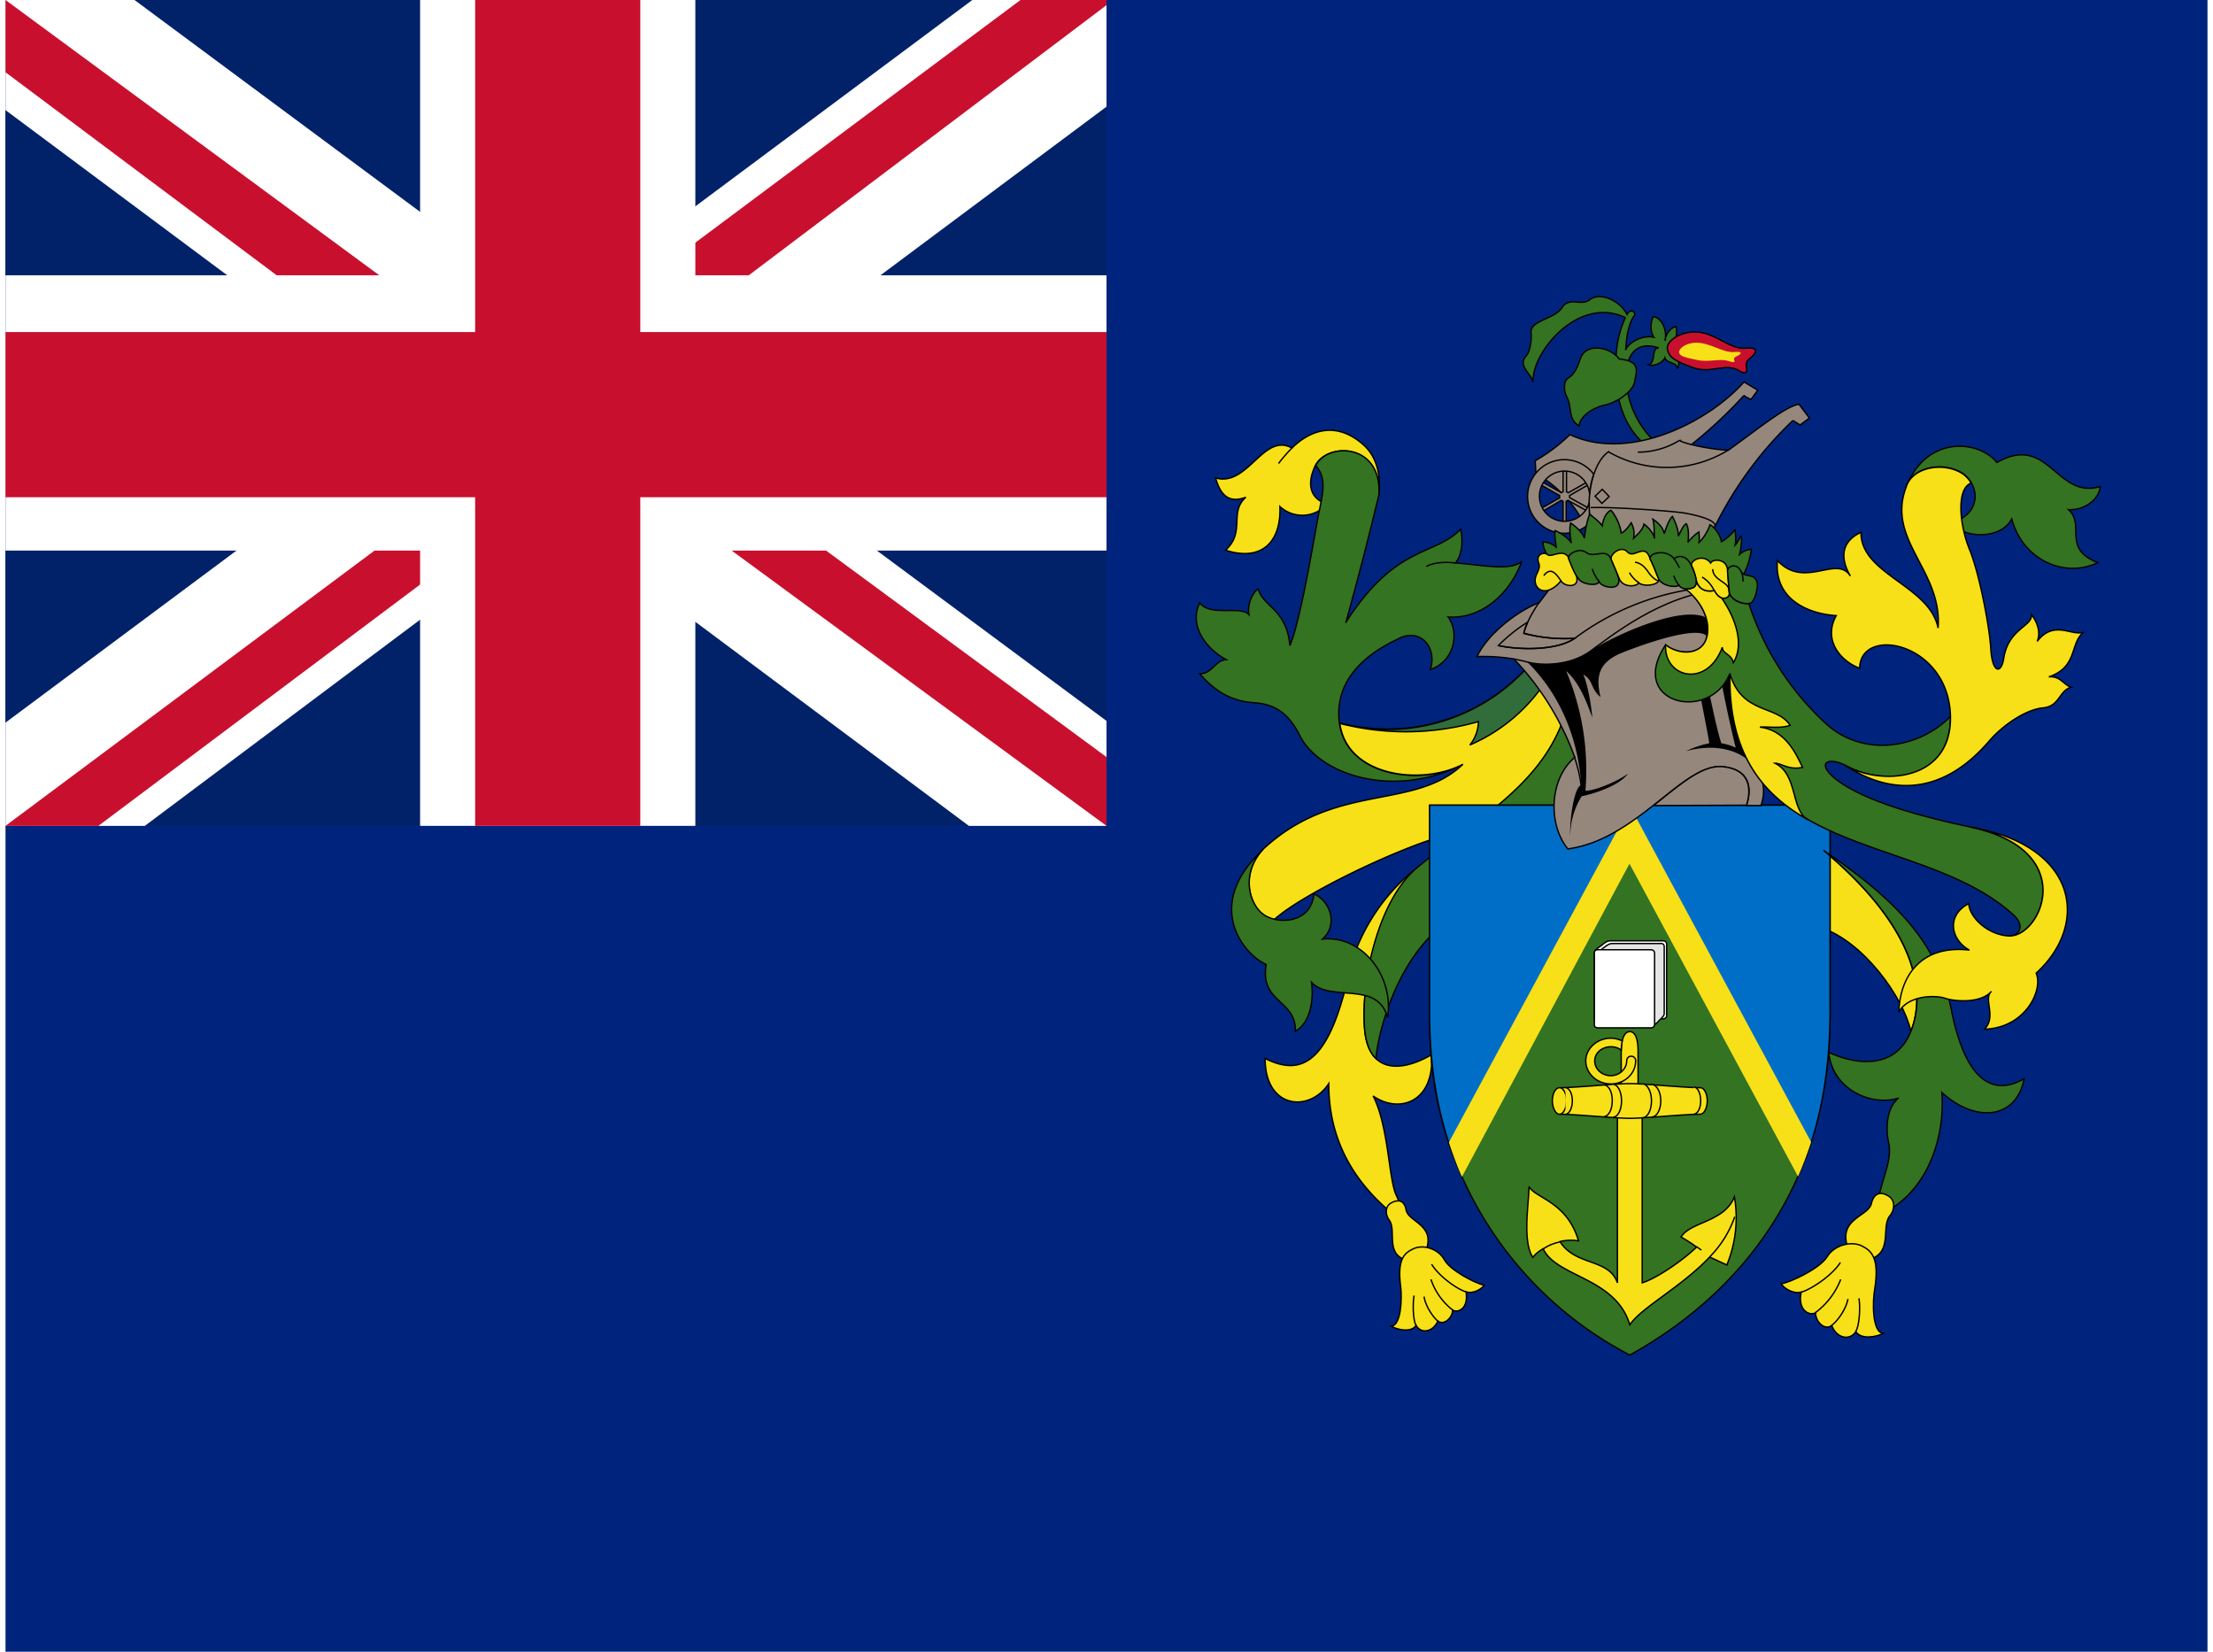 <svg xmlns="http://www.w3.org/2000/svg" width="1.34em" height="1em" viewBox="0 0 640 480"><path fill="#00247d" d="M0 0h640v480H0z"/><path fill="#012169" d="M0 0h320v240H0Z"/><path fill="#fff" d="m37.5 0l122 90.5L281 0h39v31l-120 89.5l120 89V240h-40l-120-89.5L40.5 240H0v-30l119.5-89L0 32V0Z"/><path fill="#c8102e" d="M212 140.5L320 220v20l-135.5-99.5Zm-92 10l3 17.5l-96 72H0ZM320 0v1.5l-124.5 94l1-22L295 0ZM0 0l119.5 88h-30L0 21Z"/><path fill="#fff" d="M120.5 0v240h80V0ZM0 80v80h320V80Z"/><path fill="#c8102e" d="M0 96.5v48h320v-48zM136.5 0v240h48V0Z"/><path fill="#f7e017" stroke="#000" stroke-width=".4" d="M410.1 252.3a57 57 0 0 0-19 27.8c-5.7 27.3-13.3 33.4-25 27.5c0 14.7 12.9 15.8 18.5 7.3c0 13.7 5 25.6 16.2 35.8c4.8 4.3 5.7 1.4 3.4-3.4c-2.2-4.7-2.2-20-6.7-28.8c7.2 5.1 17.8 2.2 17-12c-9.3 5.4-18.5 5.2-19.5-7.7c-1.1-15 4.7-37 15.1-46.5zm-11-108.6c.7-5.5-.5-11-4.5-14.5c-7.6-6.7-15.1-4.5-20.7 1c-8.3-4.6-12.8 11.4-22.2 8.7c1.5 5.2 4 7.4 8.8 5.6c-5 4.5 0 10-5.9 15.4c10.6 3.4 16.2-2.5 15.8-12.7a9.6 9.6 0 0 0 13.7-.7c-5.6-1.8-5.6-6.7-3.4-11.2c3.4-6.8 19.3-6.5 18.4 8.4z"/><path fill="#337321" stroke="#000" stroke-width=".4" d="M423.6 222.1c-12 6.4-33.8 3.7-35.9-12c-2-15.5 13.1-22.5 17.2-24.5c6.3-3.2 11.3 2.5 9.2 9c7-2.4 8.6-10.6 5.2-15.3c9.3.7 17.8-6.3 21.4-16.2c-3.2 3-12 1-19.3.5c2.2-2.5 2.2-7.3 1.5-9.8c-7.6 7.9-18.7 4.3-33.3 27a1023 1023 0 0 0 9.6-37.1c.8-15-15-15.2-18.4-8.4c3.7 4.2 1.7 9 .4 16.5c-1.6 8.7-5 29-7.9 35.8c-.9-10.6-7.9-11.3-9.2-16.5c-2 1.4-3.2 5-2.7 7.5c-2.5-2.7-11.1.7-14.3-3.4c-3.3 6.7 2 13.5 7.7 16.5c-3.3.2-4 4.1-7.7 4.1c4.9 5.7 9.9 8 15.6 8.4c5.8.4 10 2.6 13.5 9.6c5.7 11.3 27.2 18.6 47.4 8.3z"/><path fill="#f7e017" stroke="#000" stroke-width=".4" d="M453.4 208.4c-6.8 18.7-25.3 32-33.6 34c-14.2 3.5-43.2 17.6-51 24.8a9 9 0 0 1-3.2-1.3c-3.8-2.7-7-11.5-.2-19c21.2-19.8 44-11.2 58.2-24.8c-12 6.3-33.8 3.6-35.8-12a55 55 0 0 0 54.5-16.2a98 98 0 0 1 11 14.5z"/><path fill="#337321" stroke="#000" stroke-width=".4" d="M410.1 252.3c-10.7 9-16.2 31.4-15.1 46.5q.5 6.2 3.3 8.8c.8-8.6 6.7-30.7 22-40.6c12.8-8.3 32.9-27 40.3-48.5a17 17 0 0 0-7.9-9.2c-7.4 20.2-27.1 29.9-42.6 43z"/><path fill="#316d3a" stroke="#000" stroke-width=".4" d="M446.5 199.7a50 50 0 0 1-20.9 16.8a11 11 0 0 0 2.5-6.8a77 77 0 0 1-40.4.5a55 55 0 0 0 54.6-16.2a21 21 0 0 1 4.2 5.7z"/><path fill="#337321" stroke="#000" stroke-width=".4" d="M365.4 247c-17.2 16-5.8 30.2 1 33.3c-1.9 11.3 8.7 10 8.5 19.4c4.3-2.4 5.4-9 4.7-14.2c5.5 5.9 19.2-.7 22.1 10.2c1.9-12-7.4-24-18.9-22.8c4.8-4.3 2-11.3-2.5-13.1c-.9 8.8-10.8 8.8-14.6 6c-3.9-2.6-7-11.4-.3-18.9z"/><path fill="#f7e017" stroke="#000" stroke-width=".4" d="M402.7 349.6c-1.8 1-1.7 3.5-.5 5c2.3 3.2-1.7 10.4 6 11.9c2.2.5 4-1 4.8-3.5c2.4-7.1-5.2-7.9-5.9-11.3c-.6-3.4-2.8-3-4.4-2.1z"/><path fill="#f7e017" stroke="#000" stroke-width=".4" d="M409.2 362.9c-2.5 1.2-4.8 2.8-3.7 11c.4 3.3.2 11.4-2.8 11.5c1.8 1 5.7 2 7.3-.2c1.5 2.6 5 1.8 6.3-1.3c1.8 1.4 4.3-1 4.3-3.2c1.5 1 4.7-.4 3.9-5.3c2 .7 4.4-.7 5.3-1.9c-2.8-.6-10-4.4-11.6-7.4c-1.7-3.1-6-4.6-9-3.2z"/><path fill="none" stroke="#000" stroke-width=".4" d="M370 134.7q1.8-2.4 4-4.6m39 34.5q3.1-1.6 8.4-1M410 385.2c-.8-1.1-1.1-5.8-.6-8.7m6.9 7.4c-1.3-1-3.6-4.3-4-7.1m8.3 3.9a19 19 0 0 1-6.3-8.9m10.2 3.6c-1.9-.4-7.6-4.1-10-8"/><path fill="#f7e017" stroke="#000" stroke-width=".4" d="M528.5 247.2c27.7 23.2 29.5 41.7 25.3 52.5c-2.3-10.1-13.8-25.9-25.8-30z"/><path fill="#337321" stroke="#000" stroke-width=".4" d="M478.9 234h51.4v61c0 51.9-28.8 82.5-58.2 98.8A108 108 0 0 1 414 295v-61h36c0 3.2.4 8 4 12.7c8.6-.8 18.2-7.2 24.9-12.6z"/><path fill="#006ec7" stroke="#000" stroke-width=".4" d="M530.3 234v61q-.2 23.4-7 41.3L472 242.6l-51 93.7q-7-18-7.1-41.3v-61z"/><path fill="#f7e017" d="M524.8 331.9a116 116 0 0 1-3.8 10L472 251l-48.7 91c-1.3-2.8-2.9-7.3-3.8-10l52.7-97.6z"/><path fill="#f7e017" stroke="#000" stroke-width=".4" d="m495.3 365.3l5 2.3a36 36 0 0 0 2.2-19.8c-2.9 7.4-12.8 7.2-15.5 11.7q2.5 1.4 4.5 2.9c-3.4 3.4-11.3 9-15.8 10.4v-48.4c0-3.4-1.2-6.2-1.2-9v-10c0-2.3-.4-5.6-2.4-5.6s-2.5 3.3-2.5 5.6v10c0 2.8-1.1 6-1.1 9v48.4c-2.5-7.2-12.2-4.8-16.7-12a14 14 0 0 1 5.4-.2c-3.4-11.5-12.7-12.4-14.4-15.8c0 4.8-2 15.8 1.1 20.6q1.1-1.4 3-2.5c3.9 8.3 21.1 8.3 25.2 22.1c3.3-5 15-11 23.2-19.7z"/><path fill="#f7e017" stroke="#000" stroke-width=".4" d="M472.1 325c3.8 0 16-1.2 20.4-1.2c1.2 0 2.1-1.8 2.1-3.9s-.9-3.8-2-3.8c-4.5 0-16.6-1.2-20.5-1.2s-16 1.2-20.4 1.2c-1.2 0-2.1 1.7-2.1 3.8s1 3.9 2 3.9c4.5 0 16.7 1.2 20.5 1.2zm-2.5-19.8q-1.2-1-3-1c-2.6 0-4.7 1.8-4.7 4.1c0 2.4 2.1 4.3 4.7 4.3c2.5 0 4.6-2 4.6-4.3c0-1.8 2.6-1.8 2.6 0c0 3.7-3.2 6.7-7.2 6.7s-7.3-3-7.3-6.7c0-3.6 3.3-6.6 7.3-6.6a8 8 0 0 1 3.3.8q-.2 1-.3 2.7z"/><path fill="#f7e017" stroke="#000" stroke-width=".4" d="M451.7 323.8c1.1 0 2-1.8 2-3.9s-.9-3.8-2-3.8"/><path fill="#f7e017" stroke="#000" stroke-width=".4" d="M453.4 323.8c1.1 0 2-1.8 2-3.9s-.9-3.8-2-3.8m11.1 8.4c1.4 0 2.5-2 2.5-4.6s-1-4.6-2.5-4.6m2.6 9.4c1.5 0 2.6-2.1 2.6-4.8s-1.1-4.8-2.6-4.8m8.7 9.7c1.5 0 2.6-2.2 2.6-4.9s-1.2-4.9-2.6-4.9m2.7 9.6c1.4 0 2.6-2 2.6-4.7c0-2.6-1.2-4.7-2.6-4.7m12.1 8.6c1.2 0 2.1-1.7 2.1-3.9s-.9-4-2-4m-43.7 47q2-1.4 4.8-2m41.1 2.4l-1.4-1m3.8 3q5-5.1 7.3-11.7"/><path fill="#fff" stroke="#000" stroke-width=".4" d="M461.8 277.2c0-1.2.9-1.6 2-2.4c1.2-1 1.7-1.4 2.9-1.4h14.8q1.4-.1 1.3 1.3v20q.2 1.4-1.3 1.4h-19.7v-19.2"/><path fill="#e5e5e5" stroke="#000" stroke-width=".4" d="M477.8 297.8c2 0 1.6 0 3-1.4s1.3-1.3 1.3-2.6v-18.4q.1-1.4-1.3-1.2h-13.7c-1 0-1.5.4-2.7 1.3c-1 .8-1.8 1.2-1.8 2.2v20.1z"/><path fill="#fff" stroke="#000" stroke-width=".4" d="M479.3 297.4q.1 1.4-1.4 1.3h-14.8q-1.5.1-1.3-1.3v-20.1q-.2-1.4 1.3-1.3h14.8q1.5-.1 1.4 1.3z"/><path fill="#96877d" stroke="#000" stroke-width=".4" d="M508 222.3c2.8 3.2 3.8 7.5 2.2 11.8H506c1.8-5.5.7-10.6-7-11.3c-11.4-1-24.8 21.2-44.9 23.9c-5.8-7-5.5-20.3 2-26.6a82 82 0 0 0-17.7-28.6a55 55 0 0 0-10.7-.7c3-6.4 11.3-13 18.1-15.7l3.4-4.5c.7-8.7 42-4.7 50.7.7c0 9.8 3.9 42.2 8.2 51z"/><path d="M458 228.2c-1-15-7.1-27.4-15.7-35.8a24 24 0 0 0 18-3c7.5-5 27-13.6 34-9.9c.6 1.3 1 4 .5 5.9c-1.7-4.5-20.4 2.4-25.7 4.6c-5 2.3-7.3 5.5-5.5 12.6c-3-2.5-2-4.8-5-6.6c1.2 2.9 2.2 8.2 2.6 12.5c-1.2-3-3.2-9.6-7.6-13.5a74 74 0 0 1 5.6 34.8c3 0 9.8-3 12.4-5c-2.3 3.3-9.2 5.7-13.5 6.6a22 22 0 0 0-3.3 11.8c-.3-4.2 1-14.3 3.1-15zm50-5.9c-3.8-4.2-10.7-6.4-19.6-4a28 28 0 0 1 6.8-2.3c-.3-2.3-2.4-12.5-2.8-15l2.5-1c1.3 6.1 2.8 13.1 3.8 16c.8.1 2.6.5 4.2 1.3c-.7-2.4-4.5-19.4-4.4-21.2l3.4-1.8a138 138 0 0 0 6 28z"/><path fill="#96877d" stroke="#000" stroke-width=".4" d="M506 234c1.7-5.3.6-10.5-7-11.2c-6-.5-12.4 5.3-20 11.3zm-49.9-48.5a45 45 0 0 1-14.8-1.5q.3-1.4 1.1-3.2a47 47 0 0 0-8.5 6.8c5.4 1.2 16.6 1.7 22.2-2.1z"/><path fill="none" stroke="#000" stroke-width=".4" d="M456 220q1.9 5.6 2.1 10.3m-12.4-55.2c-2 3-3.8 6.2-4.4 9a48 48 0 0 0 14.8 1.4"/><path fill="none" stroke="#000" stroke-width=".4" d="M438.4 191.5q2.1.4 4 .9c4 1.1 12.3 1.1 18-3s21-16.7 38.3-18"/><path fill="none" stroke="#000" stroke-width=".4" d="M433.9 187.6c5.4 1.2 16.6 1.7 22.2-2.1a76 76 0 0 1 38.4-14.8"/><path fill="#337321" stroke="#000" stroke-width=".4" d="M528.5 247.2c19 13 33 25.7 37 46s11.7 25.7 21.2 20.3c-2.2 11.7-14 13-23.9 4c1 13.6-4.5 29.8-18.5 35.7c-.9-8.1 4.5-14.6 3-21.2c-.7-3-1-9.7 2.9-12.9c-7.5 2.5-19.2-2.2-20.3-13.3c8.6 4 19.6 4.7 23.9-6.1s2.4-29.3-25.3-52.5zm23.9-105.6c5.9-15.3 21.2-13.7 26.4-7.2c15.1-8.6 17.2 10.8 30 7c-.2 3.6-4.5 7-9.2 6.7c5 4.5-2 11.3 8.5 15.4c-9 4.5-21.6-.2-25-12.7c-3 5.9-13.5 5.9-17.8 1.2c9.2-2.5 8.6-11 3.4-14.5c-5.3-3.4-14.5-2-16.3 4.1zm-45.7 33.8a82 82 0 0 0 22.3 34.8c10.8 10 27.1 7.4 36.3-2c.2 18.8-19.4 20.3-30.2 14.4c-4.8-2.6-8.7-1.3-4.1 3c7 6.2 22.3 11 40.4 14.8c31.5 6.8 20.3 31.8 11 31.6c2.7 0 4.9-2.9 1-6.3c-27.4-24.7-83-15-82.2-70c-5.8 14.5-30 8.8-18.7-8.3c3.6 2.9 10 3.1 11.7-1.4c1.4-3.5.5-9.6-5.8-14.9c1 0 3.3 0 3-2.6c.3 1.6 1.7 3.8 5.3 3c1 1.7 2 2.7 3.5 2.1c.3 0 1.1-.5.8-2.1c.2 3 3.8 4.1 5.7 3.9z"/><path fill="#f7e017" stroke="#000" stroke-width=".4" d="M535 222.6c13.1 8.5 28 8.5 41.5-7.2c4.3-5 11-9.3 15.8-9.7c4.8-.5 4.5-5 8.1-6c-2.2-.6-3.1-3.3-6.5-3c8.5-2.9 6-9.7 10.1-13c-3.4 1.3-8.6-3.7-13.5 2.7c1.3-3-.5-6.4-1.7-7.8c.5 3.4-6.6 4-8 12.6c-.7 4.8-3.4 4.6-3.8-2.9c-.3-5.4-3-20.5-6-28.2c-3.2-7.6-4-18.2.3-19.7a8 8 0 0 0-2.6-2.8c-5.3-3.4-14.5-2-16.3 4c-5.8 15.4 10.6 24.2 9.3 40.9c-2.5-12.4-22.6-15.6-22.4-27.8c-6.5 3-5.6 8.4-3.1 12.7c-4-6.3-13.3 4-21.2-4.5c-1 11.3 9 15.5 17.1 16c-4 7.2 1.4 13.3 6.8 15.3c.2-12.6 26.1-7.5 26.4 14.2c.2 18.5-19.7 20-30.3 14.2zm36.4 17.8c31.5 6.8 20.3 31.8 11 31.6c-5.9-.2-11.5-5.1-11.8-9.4c-6.8 3.6-5 10.7.2 13.5c-14.2-1.6-20.2 7.7-20.5 18c2.6-4.8 10.4-5 13.4-4s10.5 1.5 13.5-2c-2.5 2.2 1.6 7.2-2 11c12-.4 17.1-11.5 15-16.3c15.4-14 12.5-36.8-18.8-42.4zm-24.1 107.2c2 1.2 1.8 4 .4 5.7c-2.8 3.4 1.4 11.5-7.2 13q-3.9.3-5.2-4.2c-2.4-8 6.1-8.6 7-12.3s3.3-3.3 5-2.2z"/><path fill="#f7e017" stroke="#000" stroke-width=".4" d="M539.6 362.1c2.7 1.4 5.1 3.4 3.7 12.4c-.7 3.7-.8 12.8 2.5 13c-2 1-6.4 1.9-8-.5c-1.9 2.8-5.7 1.8-7-1.8c-2.2 1.6-4.8-1.3-4.7-3.7c-1.8 1-5.3-.7-4.2-6c-2.2.6-4.9-1-5.8-2.4c3.1-.6 11.2-4.5 13.3-7.8c2-3.4 7-4.8 10.2-3.2z"/><path fill="none" stroke="#000" stroke-width=".4" d="M537.7 387c1-1.2 1.5-6.5 1-9.7m-8 7.9c1.5-1 4.2-4.5 4.8-7.7m-9.5 4a22 22 0 0 0 7.4-9.7m-11.5 3.7c2-.4 8.6-4.3 11.4-8.6"/><path fill="#f7e017" stroke="#000" stroke-width=".4" d="M501.2 195.8c-.4 23 9.2 34.8 22.6 42.4c-5-3-2.8-13.1-9.5-16.4c1.6-.1 4 2.1 8 1.2c-2-4.2-5-10.8-12.4-11.7c2-.2 6 .5 8.8-.5c-3.8-6-14-3.1-17.5-15zm-2.4-22q-1.2-.5-2.1-2.2c-3.6.8-5-1.5-5.3-3c.3 2.6-2 2.5-3 2.6c6.3 5.2 7.2 11.3 5.8 14.8c-1.8 4.5-8 4.3-11.7 1.4c-.5 9.6 12 12.7 16.5.7c0 2 2.6 1.8 3.2 4.5c3.2-5.2.8-12.7-3.4-18.8z"/><path fill="#337321" stroke="#000" stroke-width=".4" d="M479 128a27 27 0 0 1-8-18.9c.2-5 2.2-10.3 9.5-8c-2.3 0-.7 4.4-3 4.9c1.8.7 4.4-.9 4.8-2c.4 1.6 3.4 1.2 3.6 3c1.1-.9-.1-5.3-1.8-6.2c1.2-.7 2-4.2 1.4-5.9c-1.2.2-2.9 1.8-3.2 4.1c.6-1.8-.1-6.3-3.3-7c-.9 1.2-1.1 4.3.1 6c-2.9-.7-7.2 1.2-8.2 3.7c.2-3 .6-7.3 2.5-10c.6-.8-1-2.4-2.1-.3c-2.2-4.3-8-6.5-10.7-4.4c-2.6 2.2-6-1-8.2 2.4s-9.4 3.7-9 7.3c.2 2.2-.3 5.5-1.4 6.7c-2.6 2.9 1.3 5 2 7.6c-.5-8.5 13.1-25.2 26.8-18.7a30 30 0 0 0-2.7 11.6c-.6 7.7.6 18.5 8 24.9z"/><path fill="#c8102e" stroke="#000" stroke-width=".4" d="M483 101.1c0-2 3.5-4.7 8.2-4.6c5.7 0 10 5.2 14.6 4.7s2.4 2 1.4 2.8q-1.6 1-1.2 2.9c.3 1.2-.2 2-2 .9c-4.1-2.6-8.2 1-13.6-1c-4.5-1.7-7.2-2.7-7.4-5.7z"/><path fill="#96877d" stroke="#000" stroke-width=".4" d="M459.8 154.4a34 34 0 0 0-15-16.7l-.2-3.8a50 50 0 0 0 10.1-7.6c17 8 40-3.4 50.6-15.3l4 2.4l-2 2.7l-2.1-1.1a130 130 0 0 1-15.2 14.2c3.9 1 9.3 1.7 10.8 1.6c9.4-6.8 16.9-12.9 20.5-13.3l3 4l-2.7 2l-2.1-1.3a109 109 0 0 0-26.2 38.8c-6.3-1.4-28.9-.5-33.5-6.6z"/><path fill="none" stroke="#000" stroke-width=".4" d="M490 129.2q-2.4-.6-3.5-1.2a23 23 0 0 1-12.1 3.4"/><path fill="none" stroke="#000" stroke-width=".4" d="M460.7 151.9c-1.5-8.4 1-17.8 5.2-20.6a34 34 0 0 0 34.8-.5"/><path fill="none" stroke="#000" stroke-width=".4" d="M460.7 147.5c7.2-.2 23 1 26.7 1.5c3.9.6 10.3 2.2 9.4 4.1m-32.8-6.8l2.1-2l-2-2.1l-2.1 2z"/><path fill="#337321" stroke="#000" stroke-width=".4" d="M469 104.3c-2.6-3.6-9.8-4.8-11.3 0c-.7 2.2-1.7 4.5-3.4 5.5s-1.3 4.1-.6 5.4c1.8 3.3.2 6.5 3.7 8.6c0-2.6 3.9-5.3 7.1-6c3.3-.6 8.3-3.6 9-6.8c.6-3.4 1.8-6-4.5-6.7z"/><path fill="#96877d" stroke="#000" stroke-width=".4" d="M452.7 136.8h1v6.1l.5.3l5.3-3l.5.7l-5.4 3.1v.6l5.4 3l-.5.8l-5.4-3q-.2.2-.5.3v6.2h-.9v-6.2l-.5-.3l-5.3 3.1l-.5-.8l5.3-3v-.7l-5.3-3l.5-.8l5.3 3l.5-.3z"/><path fill="#96877d" stroke="#000" stroke-width=".4" d="M460.7 151.8a10.7 10.7 0 1 1 .9-14a24 24 0 0 0-1.2 5.7a7.3 7.3 0 1 0-7.3 8c3.4 0 6.3-2.3 7.2-5.4c0 1.4 0 4.6.4 5.7z"/><path fill="#337321" stroke="#000" stroke-width=".4" d="M448.6 162c-.6-.8-1.9-3-1.7-4.5a6 6 0 0 1 3.8 1.5c-.1-1.2-.6-3.6-.3-4.8c1.2.5 3.8 2 4.7 3.6c-.2-1.1-.7-4-.2-5.8c1.3.8 3.6 2.9 4 4.4c.2-2.3 1-6 1.6-7c1 1 2.6 2 3.6 3.4c.2-1.9 1.2-4 2.5-4.5c1 1 2.6 3.7 3 6.6c1-.3 2.3-2 2.9-3c.5 1 1.1 2.5.7 4.5c1.3-1.2 2.8-2.7 3-4.1c1 .7 2.7 2.4 3.1 4.2c-.2-1.5 0-4.1-.5-5.6c1.6 1 3 2.5 3.3 4.2c.5-1.6 1.5-4.4 2.4-5c.9 1.8 1.8 4 1.7 5.7c.6-1.1 1.4-3.2 2.3-3.6c.8 1.2.7 4 .5 5.4c.8-1.1 2.3-2.5 3.2-3c0 .8.2 2.1 0 3.1a14 14 0 0 0 3.2-5.2c1.6.8 3.2 3.5 3.3 4.9c1.2-.5 3.4-2.5 4-3.6c0 .8.4 3 0 4.6c.7-.7 1.3-2 1.7-2.6c.4 1.1 0 3.8-.4 5.3a6 6 0 0 1 3.4-1.5a20 20 0 0 1-2.5 7.8c-10.8-3-33.5-4.1-56.3-5.4z"/><path fill="#f7e017" d="M486.4 102.3c0-.9 1.8-2.7 5.1-2.7c4 0 7.7 3 10.9 2.7s1.6.9 1 1.1q-1.2.5-1 1.2q.6 1-1.4.4c-2.8-1-5.7.4-9.4-.4c-3.2-.7-5.1-1-5.2-2.3"/><path fill="#f7e017" stroke="#000" stroke-width=".4" d="M452.1 168.8c-3.3 4-6.7 3.4-7.4.8s1.8-3.8.9-6.1s1.5-3.3 2.6-2.3s4.8-2.2 6.3 1.2c1.6 3.4 2.8 5.7 2 7c-1 1.4-3.7.7-4.4-.6zm14.6-6.1c-.6-1.5 2.9-4.4 4.7-2.3c1.8 2 4.6-2.2 6.2 1s2 4.9 2.9 6.7c.7 1.8-4.3 2.7-5.9 1.2c.2 1-4.4 1.9-5.6-1.2zm23.4 1.9c-.8-1.6 3.3-3.9 5.5-1c.5-1.2 4.6-1.4 4.9 2l.5 6.9c.1 1.3-2.5 2.6-4.3-.9c-3.4.7-4.9-1.2-5.3-3.1s-.8-3-1.3-4z"/><path fill="#337321" stroke="#000" stroke-width=".4" d="M454.3 162.3c-.5-1.1 3-3.4 5.2-1.7s5.5-1.4 7 1.6c2.7 6.2 2.8 6.6 2 7.8s-4.5.7-5.4-1c-.1 1.2-3.3 1-4.9.1c-1.8-1-3.1-4.8-3.9-6.8zm23.7.3c-.7-1.8 4.6-3.3 7-.2c1.1-1.1 3.7-1.2 5.1 2.2q2.2 4.8.7 6c-.8.6-3.5 1-4.4-.5c-1.3.8-5.1.1-6-2q-1.2-3.2-2.3-5.5zm22.5 3.4c0-1.7 2.8-2.4 3.9 0c1 2.2 4.5.1 4.8 4c0 .7-.4 3.5-1.5 4.9c-1 1.3-6.3 0-6.7-2.9z"/><path fill="none" stroke="#000" stroke-width=".4" d="M452.1 168.8c-1.2-1.7-2.9-4.4-5-1.5m16.1 1.7c-.8-.9-1.7-2.5-2-3.7m13.4 4c-.8-.6-2-1.7-2.6-2.9m1.6-3c2 .2 3.3 2 3.9 2.9s2 2.4 3 2.5m5.9 1.3q-1.2-1.6-1.5-2.8m.1-4.9q.9 1.4 1.5 2.6m10.1 6.6a9 9 0 0 0-3.5-3.9m3.1-2.3c.1 3.3 4.5 3.6 4.7 6m3.5-5.4q.6 1 .6 3"/></svg>